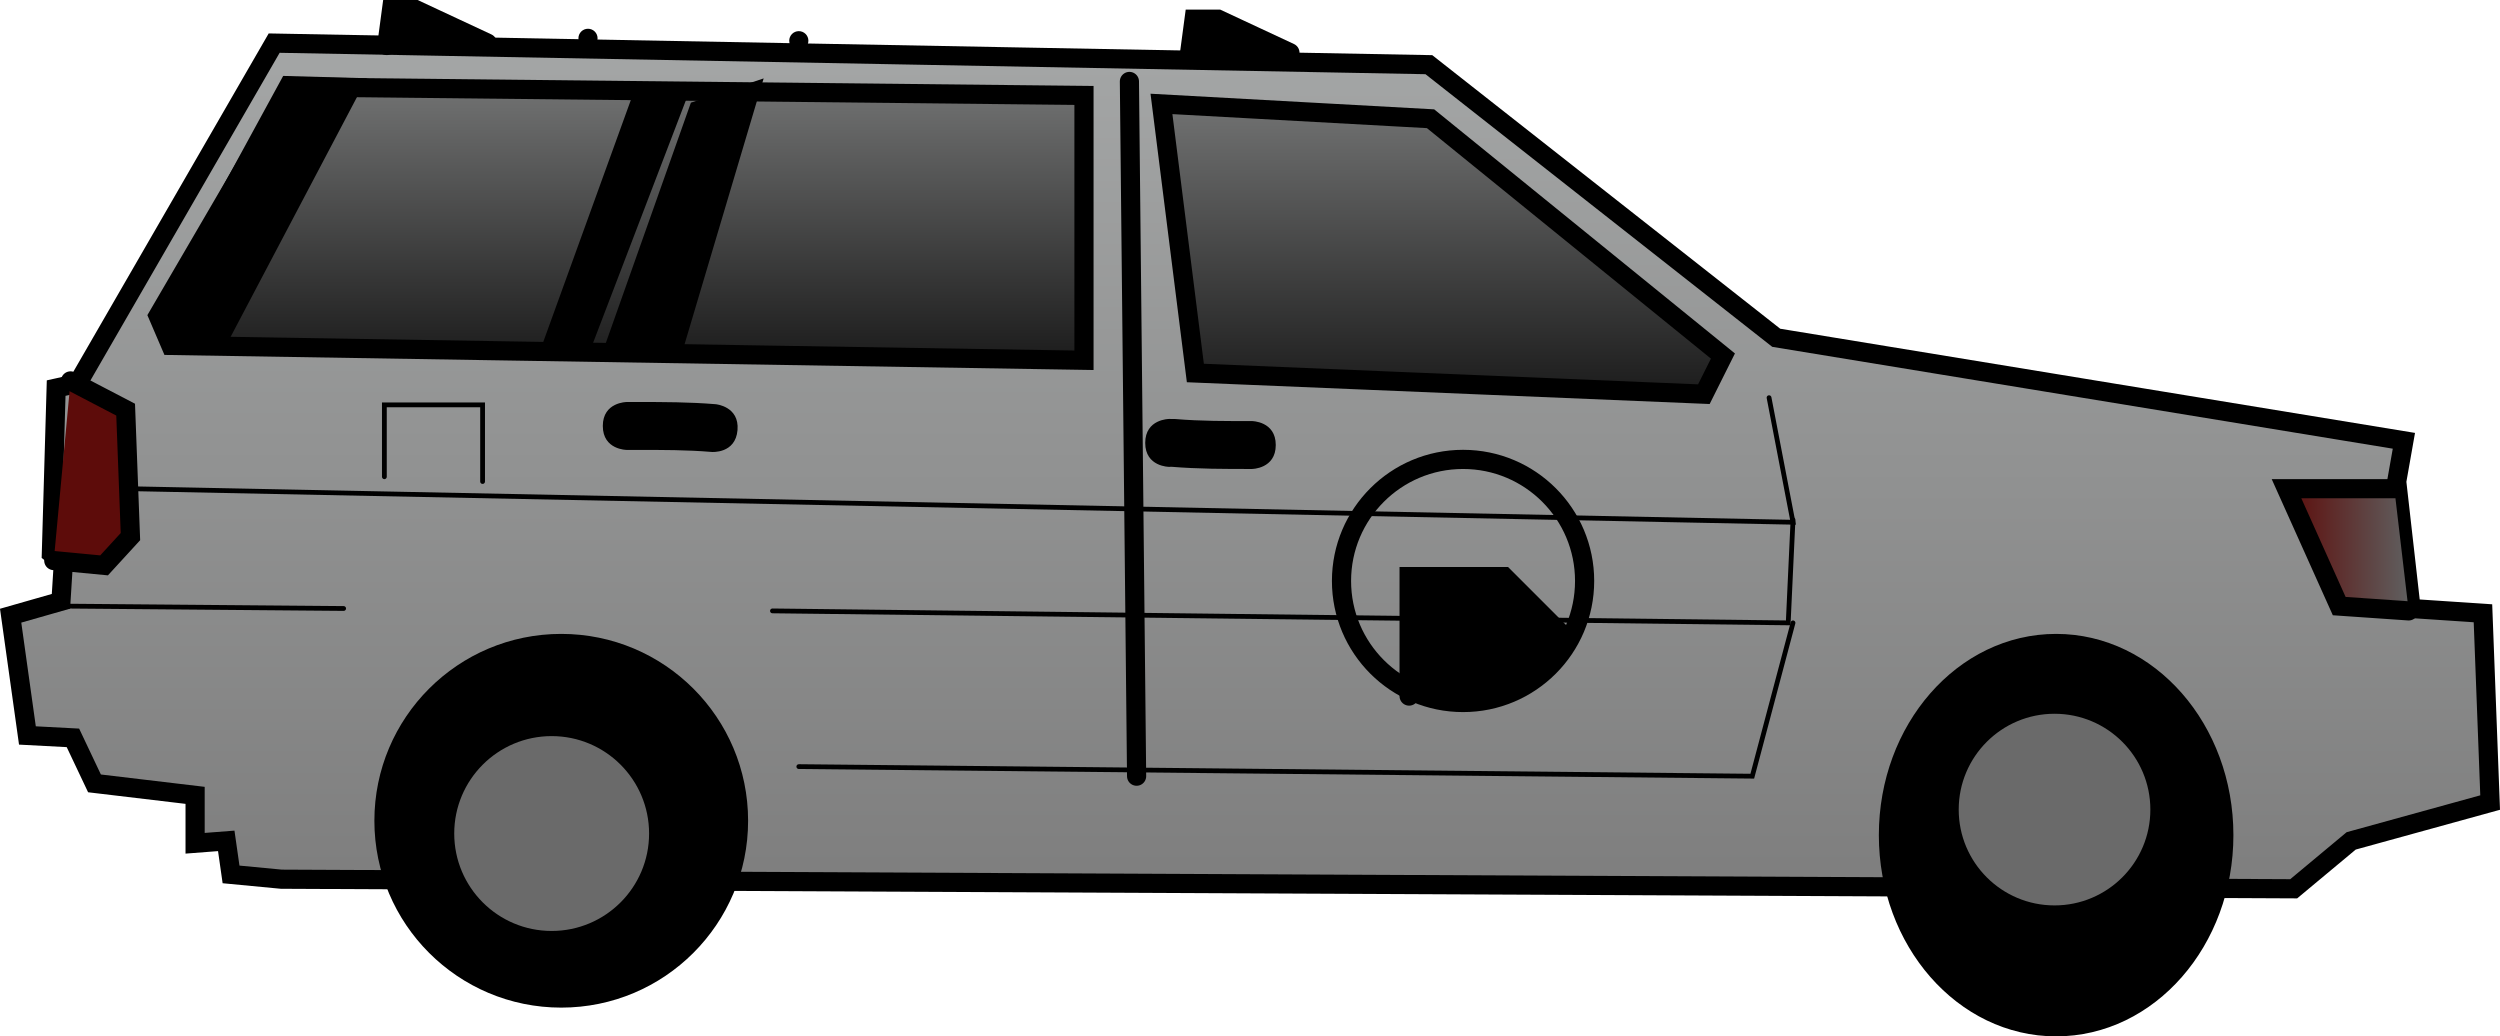 <svg version="1.1" xmlns="http://www.w3.org/2000/svg" xmlns:xlink="http://www.w3.org/1999/xlink" width="260.89" height="108.151" viewBox="0,0,260.89,108.151"><defs><linearGradient x1="151.25" y1="189.453" x2="151.25" y2="277.703" gradientUnits="userSpaceOnUse" id="color-1"><stop offset="0" stop-color="#a4a6a6"/><stop offset="1" stop-color="#7e7e7e"/></linearGradient><linearGradient x1="171.266" y1="195.796" x2="171.266" y2="226.088" gradientUnits="userSpaceOnUse" id="color-2"><stop offset="0" stop-color="#717272"/><stop offset="1" stop-color="#1c1c1c"/></linearGradient><linearGradient x1="85.573" y1="194.027" x2="85.573" y2="222.55" gradientUnits="userSpaceOnUse" id="color-3"><stop offset="0" stop-color="#717272"/><stop offset="1" stop-color="#1c1c1c"/></linearGradient><linearGradient x1="272.125" y1="242.078" x2="259.375" y2="242.078" gradientUnits="userSpaceOnUse" id="color-4"><stop offset="0" stop-color="#5f5f5f"/><stop offset="1" stop-color="#5d0c0a"/></linearGradient></defs><g transform="translate(-20.764,-184.953)"><g data-paper-data="{&quot;isPaintingLayer&quot;:true}" fill-rule="nonzero" stroke-linejoin="miter" stroke-miterlimit="10" stroke-dasharray="" stroke-dashoffset="0" style="mix-blend-mode: normal"><g><path d="M260.125,277.703l-210,-1l-5.25,-0.5l-0.5,-3.5l-3.25,0.25v-5l-10.5,-1.25l-2.25,-4.75l-4.75,-0.25l-1.75,-12.5l5.25,-1.5l0.25,-4l-1.25,-1l0.5,-17.25l2.25,-0.5l20.5,-35.5l120.5,2.25l36.25,28.5l65.5,10.75l-0.75,4.25l1.5,13.25l7.5,0.5l0.75,19.75l-14.5,4z" data-paper-data="{&quot;index&quot;:null}" fill="url(#color-1)" stroke="#000000" stroke-width="2" stroke-linecap="round"/><path d="M173.443,258.264c-7.005,0 -12.685,-5.679 -12.685,-12.685c0,-7.005 5.679,-12.685 12.685,-12.685c7.005,0 12.685,5.679 12.685,12.685c0,7.005 -5.679,12.685 -12.685,12.685z" data-paper-data="{&quot;index&quot;:null}" fill="none" stroke="#000000" stroke-width="2" stroke-linecap="butt"/><path d="M167.813,257.592v-12.471h9.91l5.748,5.748l-6.055,6.508" data-paper-data="{&quot;index&quot;:null}" fill="#000000" stroke="#000000" stroke-width="2" stroke-linecap="round"/><path d="M140.274,231.173c0,-2.5 2.5,-2.5 2.5,-2.5l0.65,0.009c2.67,0.225 5.295,0.212 7.973,0.212c0,0 2.5,0 2.5,2.5c0,2.5 -2.5,2.5 -2.5,2.5c-2.817,0 -5.58,0.002 -8.388,-0.23l-0.235,0.009c0,0 -2.5,0 -2.5,-2.5z" data-paper-data="{&quot;index&quot;:null}" fill="#000000" stroke="none" stroke-width="0.5" stroke-linecap="butt"/><path d="M86.171,226.904h1.106c2.745,0 5.43,0.004 8.167,0.23c0,0 2.491,0.208 2.284,2.699c-0.208,2.491 -2.699,2.284 -2.699,2.284c-2.599,-0.219 -5.145,-0.212 -7.752,-0.212h-1.106c0,0 -2.5,0 -2.5,-2.5c0,-2.5 2.5,-2.5 2.5,-2.5z" data-paper-data="{&quot;index&quot;:null}" fill="#000000" stroke="none" stroke-width="0.5" stroke-linecap="butt"/><path d="M170.05,197.344l30.512,24.764l-1.99,3.98l-53.065,-2.211l-3.538,-28.08z" data-paper-data="{&quot;index&quot;:null}" fill="url(#color-2)" stroke="#000000" stroke-width="2" stroke-linecap="round"/><path d="M133.884,194.912v27.638l-95.296,-1.548l-1.327,-3.095l13.93,-23.879z" data-paper-data="{&quot;index&quot;:null}" fill="url(#color-3)" stroke="#000000" stroke-width="2" stroke-linecap="round"/><path d="M98.95,194.691l-7.96,26.754h-6.191l8.844,-24.985z" data-paper-data="{&quot;index&quot;:null}" fill="#000000" stroke="#000000" stroke-width="2" stroke-linecap="round"/><path d="M91.211,195.575l-9.729,25.427h-3.095l9.286,-25.648z" data-paper-data="{&quot;index&quot;:null}" fill="#000000" stroke="#000000" stroke-width="2" stroke-linecap="round"/><path d="M57.419,194.073l-14.123,26.798h-3.802l-1.63,-3.078l13.037,-23.901z" data-paper-data="{&quot;index&quot;:null}" fill="#000000" stroke="#000000" stroke-width="2" stroke-linecap="round"/><path d="M235.333,252.104c9.665,0 17.5,8.954 17.5,20c0,11.046 -7.835,20 -17.5,20c-9.665,0 -17.5,-8.954 -17.5,-20c0,-11.046 7.835,-20 17.5,-20z" data-paper-data="{&quot;index&quot;:null}" fill="#000000" stroke="#000000" stroke-width="2" stroke-linecap="butt"/><path d="M79.333,251.104c10.77,0 19.5,8.73 19.5,19.5c0,10.77 -8.73,19.5 -19.5,19.5c-10.77,0 -19.5,-8.73 -19.5,-19.5c0,-10.77 8.73,-19.5 19.5,-19.5z" data-paper-data="{&quot;index&quot;:null}" fill="#000000" stroke="none" stroke-width="0" stroke-linecap="butt"/><path d="M78.333,282.104c-5.615,0 -10.167,-4.552 -10.167,-10.167c0,-5.615 4.552,-10.167 10.167,-10.167c5.615,0 10.167,4.552 10.167,10.167c0,5.615 -4.552,10.167 -10.167,10.167z" data-paper-data="{&quot;index&quot;:null}" fill="#6a6a6a" stroke="#000000" stroke-width="0" stroke-linecap="butt"/><path d="M235.167,279.438c-5.523,0 -10,-4.477 -10,-10c0,-5.523 4.477,-10 10,-10c5.523,0 10,4.477 10,10c0,5.523 -4.477,10 -10,10z" data-paper-data="{&quot;index&quot;:null}" fill="#6a6a6a" stroke="none" stroke-width="0" stroke-linecap="butt"/><path d="M139.375,265.953l-0.75,-72.5" data-paper-data="{&quot;index&quot;:null}" fill="none" stroke="#000000" stroke-width="2" stroke-linecap="round"/><path d="M144.875,190.703l0.5,-3.75h2.5l7.5,3.5" data-paper-data="{&quot;index&quot;:null}" fill="#000000" stroke="#000000" stroke-width="2" stroke-linecap="round"/><path d="M61.125,189.703l0.5,-3.75h2.5l7.5,3.5" data-paper-data="{&quot;index&quot;:null}" fill="#000000" stroke="#000000" stroke-width="2" stroke-linecap="round"/><path d="M104.125,190.203c-0.552,0 -1,-0.448 -1,-1c0,-0.552 0.448,-1 1,-1c0.552,0 1,0.448 1,1c0,0.552 -0.448,1 -1,1z" data-paper-data="{&quot;index&quot;:null}" fill="#000000" stroke="none" stroke-width="0.5" stroke-linecap="butt"/><path d="M28.125,224.703l5.75,3l0.5,13.25l-2.75,3l-5.25,-0.5" data-paper-data="{&quot;index&quot;:null}" fill="#5d0c0a" stroke="#000000" stroke-width="2" stroke-linecap="round"/><path d="M82.125,189.953c-0.552,0 -1,-0.448 -1,-1c0,-0.552 0.448,-1 1,-1c0.552,0 1,0.448 1,1c0,0.552 -0.448,1 -1,1z" data-paper-data="{&quot;index&quot;:null}" fill="#000000" stroke="none" stroke-width="0.5" stroke-linecap="butt"/><path d="M60.875,234.703v-7.5h10.25v8" data-paper-data="{&quot;index&quot;:null}" fill="none" stroke="#000000" stroke-width="0.5" stroke-linecap="round"/><path d="M272.125,248.703l-7.25,-0.5l-5.5,-12.25h11.25" data-paper-data="{&quot;index&quot;:null}" fill="url(#color-4)" stroke="#000000" stroke-width="2" stroke-linecap="round"/><path d="M207.875,239.203l-0.5,10.75l-106,-1.25" data-paper-data="{&quot;index&quot;:null}" fill="none" stroke="#000000" stroke-width="0.5" stroke-linecap="round"/><path d="M205.375,226.453l2.5,13l-173.5,-3.5" data-paper-data="{&quot;index&quot;:null}" fill="none" stroke="#000000" stroke-width="0.5" stroke-linecap="round"/><path d="M207.875,249.953l-4.25,16l-99.5,-1" data-paper-data="{&quot;index&quot;:null}" fill="none" stroke="#000000" stroke-width="0.5" stroke-linecap="round"/><path d="M27.375,248.203l29.25,0.25" data-paper-data="{&quot;index&quot;:null}" fill="none" stroke="#000000" stroke-width="0.5" stroke-linecap="round"/></g></g></g></svg>